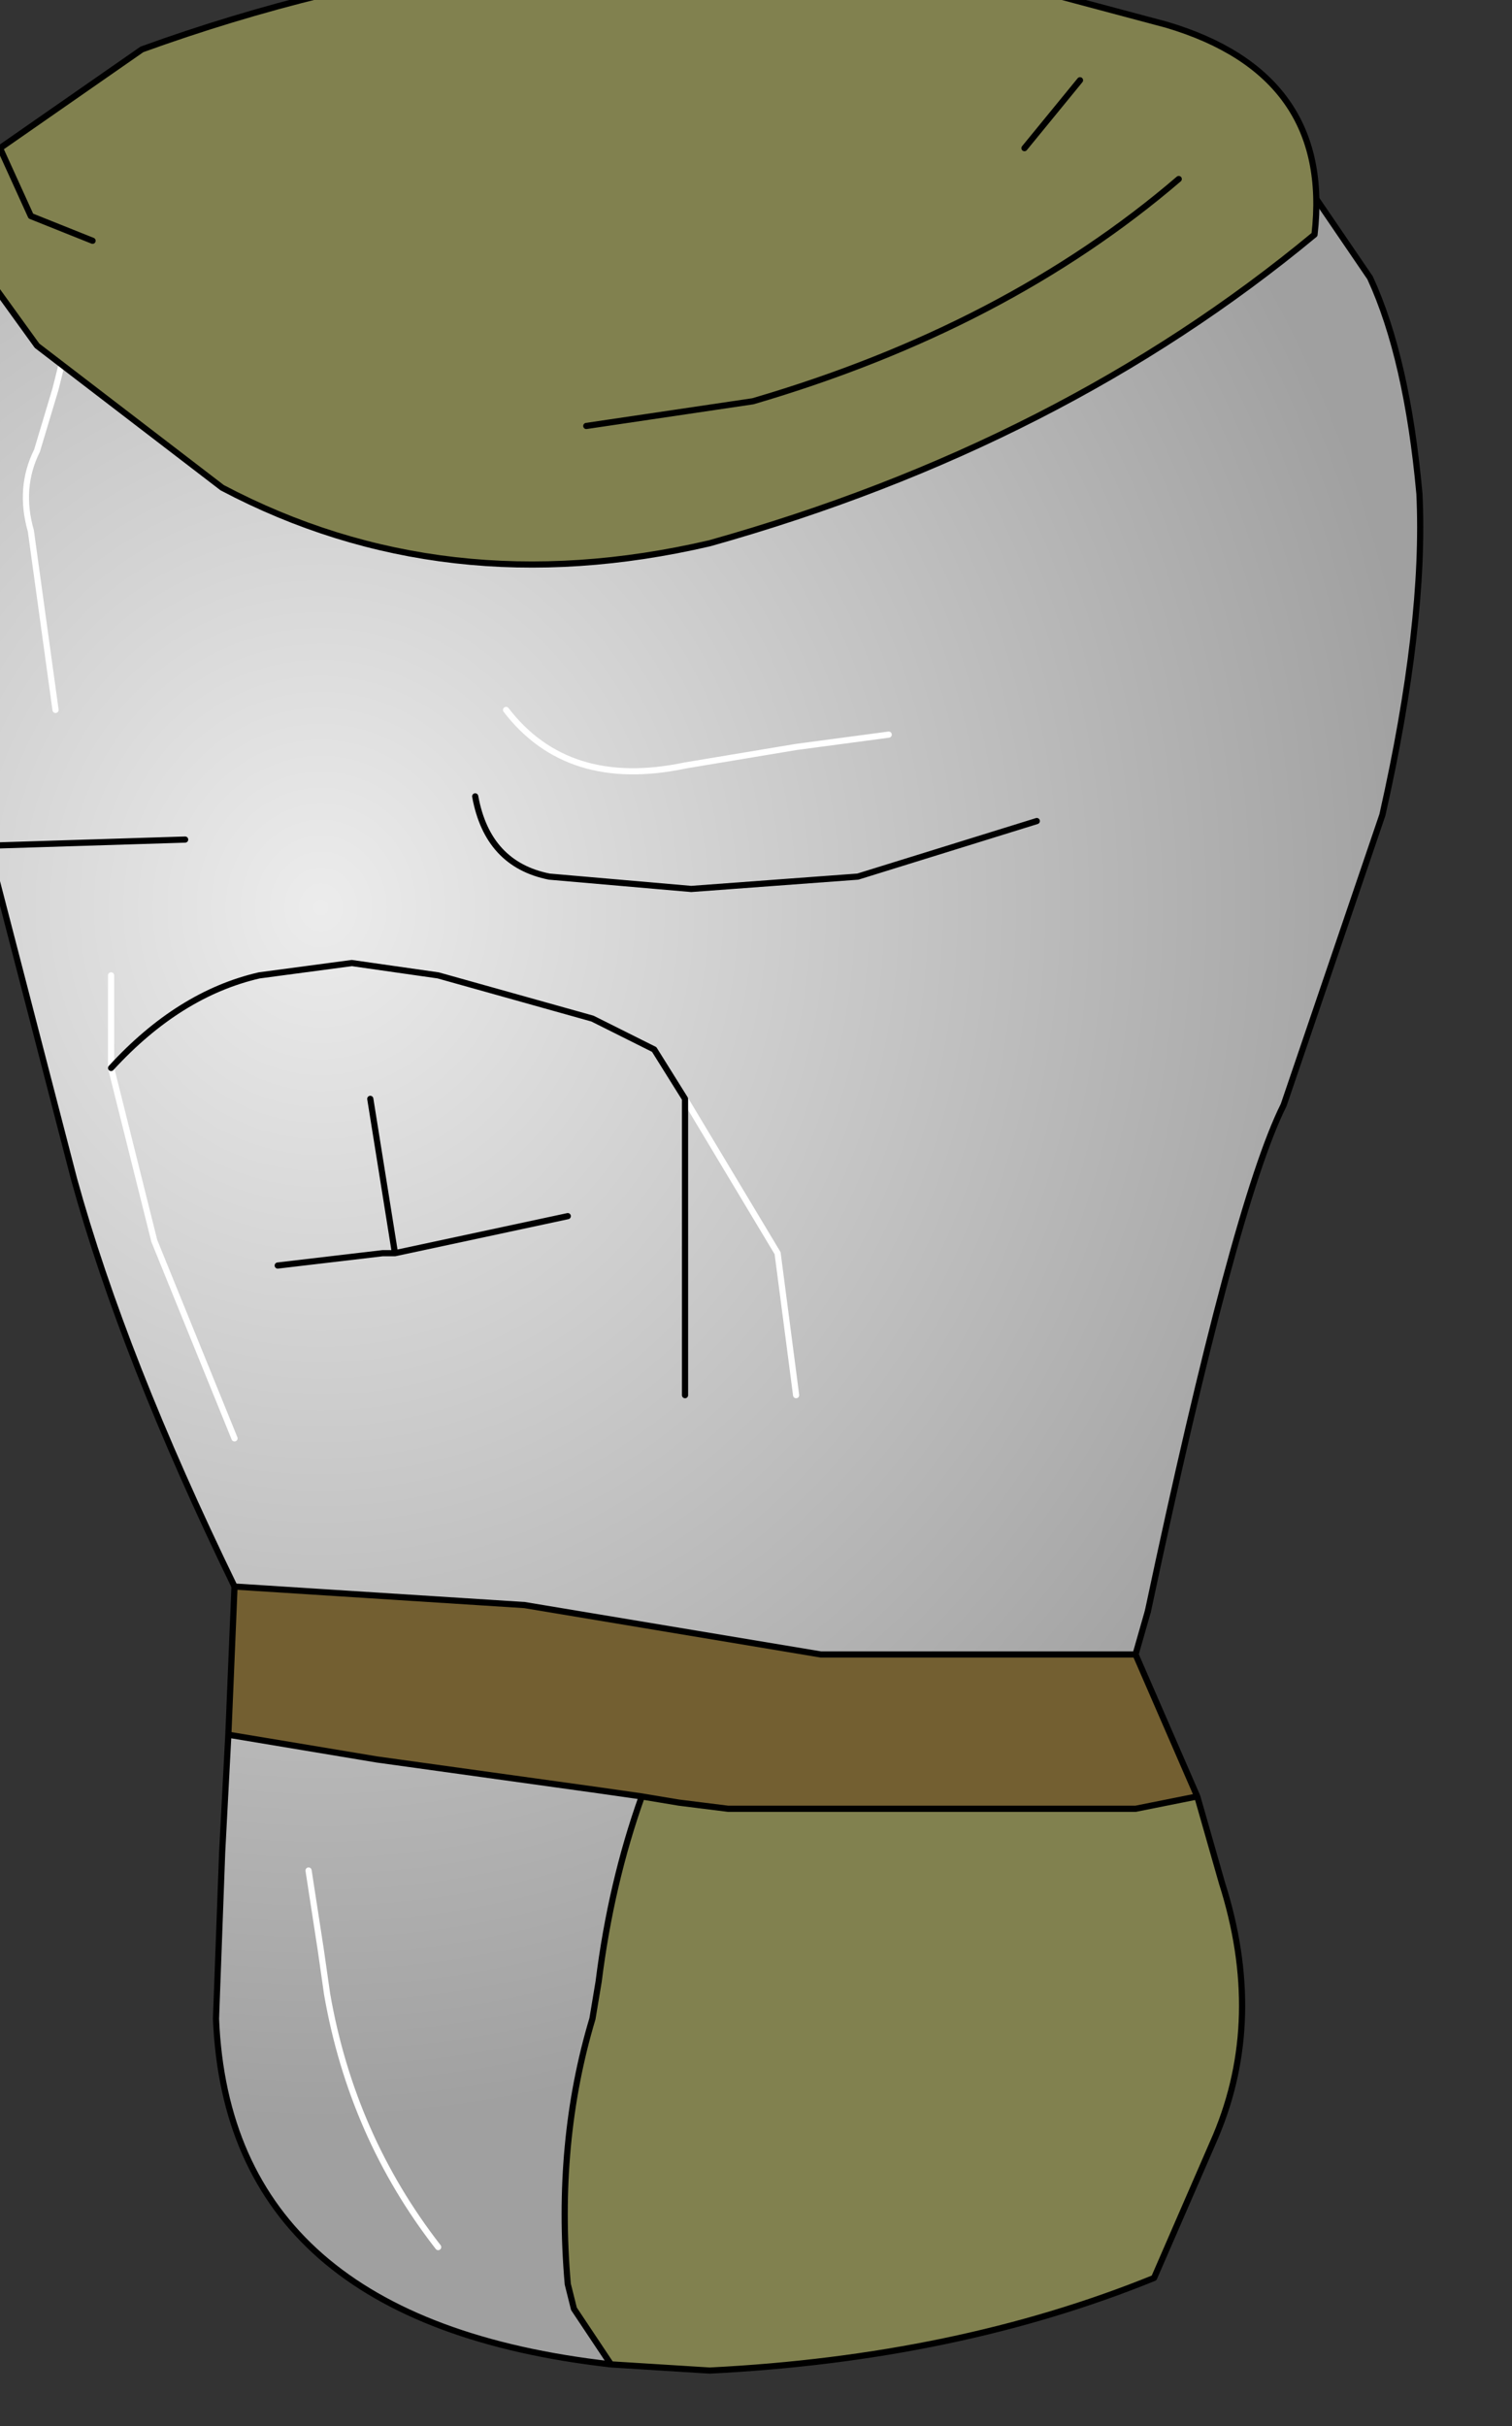 <?xml version="1.0" encoding="UTF-8" standalone="no"?>
<svg xmlns:xlink="http://www.w3.org/1999/xlink" height="19.65px" width="12.25px" xmlns="http://www.w3.org/2000/svg">
  <rect width="100%" height="100%" fill="#333333" stroke="none"/>
  <g transform="matrix(1.0, 0.0, 0.0, 1.0, 0.0, 0.0)">
    <path d="M9.7 14.55 L9.2 14.65 5.9 14.65 5.5 14.6 5.2 14.55 4.85 14.5 3.05 14.25 1.85 14.05 1.9 12.85 4.25 13.0 6.65 13.4 9.2 13.4 9.7 14.55" fill="#735f31" fill-rule="evenodd" stroke="none"/>
    <path d="M5.2 14.55 L5.5 14.6 5.9 14.65 9.2 14.65 9.7 14.55 9.9 15.25 Q10.25 16.35 9.85 17.3 L9.35 18.45 Q7.75 19.1 5.75 19.2 L4.95 19.15 4.65 18.7 4.6 18.5 Q4.5 17.35 4.8 16.35 L4.85 16.05 Q4.95 15.25 5.2 14.55" fill="#81814f" fill-rule="evenodd" stroke="none"/>
    <path d="M1.65 1.1 L2.85 0.65 6.75 0.5 9.65 0.6 10.35 1.15 11.1 2.25 Q11.4 2.9 11.5 4.0 11.55 5.05 11.2 6.6 L10.4 8.95 Q10.0 9.75 9.3 13.05 L9.2 13.4 6.65 13.4 4.25 13.0 1.9 12.85 Q1.0 11.0 0.6 9.55 L-0.1 6.85 -0.5 6.15 Q-0.8 5.5 -0.7 4.6 L0.0 1.9 1.65 1.1 2.3 1.95 1.65 1.1 M7.85 1.1 L7.2 1.25 6.3 1.5 Q5.05 1.75 4.7 2.6 5.05 1.75 6.3 1.5 L7.2 1.25 7.85 1.1 M7.2 5.95 L6.45 6.05 5.55 6.2 Q4.6 6.4 4.1 5.75 4.6 6.4 5.55 6.2 L6.45 6.05 7.2 5.95 M1.5 6.8 L-0.1 6.85 1.5 6.8 M0.65 2.35 L0.45 3.15 0.3 3.65 Q0.15 3.95 0.25 4.3 L0.45 5.75 0.25 4.3 Q0.15 3.95 0.3 3.65 L0.45 3.15 0.65 2.35 M5.55 8.9 L5.3 8.5 4.8 8.25 3.55 7.9 2.85 7.8 2.1 7.9 Q1.45 8.05 0.9 8.65 1.45 8.05 2.1 7.9 L2.85 7.8 3.55 7.9 4.8 8.25 5.3 8.5 5.55 8.9 6.15 9.9 6.3 10.15 6.45 11.3 6.3 10.15 6.15 9.9 5.55 8.9 5.55 9.15 5.55 11.3 5.55 9.15 5.55 8.9 M8.4 6.65 L6.95 7.1 5.6 7.2 4.45 7.1 Q3.95 7.0 3.85 6.45 3.95 7.0 4.45 7.1 L5.6 7.2 6.95 7.1 8.4 6.65 M0.9 7.9 L0.9 8.65 1.0 9.05 1.25 10.05 1.9 11.65 1.25 10.05 1.0 9.05 0.9 8.65 0.9 7.9 M3.2 10.15 L3.0 8.9 3.2 10.15 4.6 9.85 3.2 10.15 3.1 10.15 2.25 10.25 3.1 10.15 3.2 10.15 M5.2 14.55 Q4.95 15.25 4.85 16.05 L4.8 16.35 Q4.5 17.35 4.6 18.5 L4.65 18.7 4.95 19.15 Q1.85 18.8 1.75 16.35 L1.8 15.0 1.85 14.05 3.05 14.25 4.85 14.5 5.2 14.55 M2.5 15.15 L2.6 15.8 2.65 16.15 Q2.85 17.3 3.55 18.2 2.85 17.3 2.65 16.15 L2.6 15.8 2.5 15.15" fill="url(#gradient0)" fill-rule="evenodd" stroke="none"/>
    <path d="M9.3 13.05 Q10.0 9.75 10.4 8.95 L11.2 6.6 Q11.55 5.05 11.5 4.0 11.4 2.9 11.1 2.25 L10.35 1.15 9.65 0.6 6.75 0.5 2.85 0.65 1.65 1.1 0.0 1.9 -0.7 4.6 Q-0.8 5.5 -0.5 6.15 L-0.1 6.85 0.6 9.55 Q1.0 11.0 1.9 12.85 L4.25 13.0 6.65 13.4 9.2 13.4" fill="none" stroke="#000000" stroke-linecap="round" stroke-linejoin="round" stroke-width="0.05"/>
    <path d="M4.1 5.75 Q4.6 6.4 5.55 6.2 L6.45 6.05 7.2 5.95 M0.45 5.75 L0.25 4.3 Q0.15 3.95 0.3 3.65 L0.45 3.15 0.65 2.35 M5.55 8.9 L6.15 9.9 6.3 10.15 6.45 11.3 M1.9 11.65 L1.25 10.05 1.0 9.05 0.9 8.65 0.9 7.9 M3.55 18.2 Q2.85 17.3 2.65 16.15 L2.6 15.8 2.5 15.15" fill="none" stroke="#ffffff" stroke-linecap="round" stroke-linejoin="round" stroke-width="0.05"/>
    <path d="M1.65 1.1 L2.3 1.95 M4.7 2.6 Q5.05 1.75 6.3 1.5 L7.2 1.25 7.85 1.1 M-0.1 6.85 L1.5 6.8 M3.85 6.45 Q3.95 7.0 4.45 7.1 L5.6 7.2 6.95 7.1 8.4 6.65 M0.9 8.65 Q1.45 8.05 2.1 7.9 L2.85 7.8 3.55 7.9 4.8 8.25 5.3 8.5 5.55 8.9 5.55 9.15 5.55 11.3 M4.6 9.85 L3.2 10.15 3.1 10.15 2.25 10.25 M3.0 8.9 L3.2 10.15 M9.7 14.55 L9.2 14.65 5.9 14.65 5.5 14.6 5.2 14.55 Q4.95 15.25 4.85 16.05 L4.8 16.35 Q4.5 17.35 4.6 18.5 L4.65 18.7 4.95 19.15 5.75 19.2 Q7.75 19.1 9.35 18.45 L9.85 17.3 Q10.25 16.35 9.9 15.25 L9.7 14.55 9.2 13.4 9.3 13.05 M1.9 12.85 L1.85 14.05 3.05 14.25 4.85 14.5 5.2 14.55 M1.85 14.05 L1.8 15.0 1.75 16.35 Q1.85 18.8 4.95 19.15" fill="none" stroke="#000000" stroke-linecap="round" stroke-linejoin="round" stroke-width="0.05"/>
    <path d="M8.3 1.2 L8.75 0.65 8.3 1.2 M4.75 3.45 L6.1 3.25 Q8.15 2.65 9.55 1.45 8.15 2.65 6.1 3.25 L4.75 3.45 M0.0 1.2 L1.15 0.4 Q4.05 -0.65 7.2 -0.4 L9.45 0.2 Q10.8 0.6 10.65 1.9 8.6 3.6 5.75 4.4 3.6 4.9 1.8 3.95 L0.3 2.8 -0.35 1.9 0.0 1.2 0.25 1.75 0.75 1.95 0.25 1.75 0.0 1.2" fill="#81814f" fill-rule="evenodd" stroke="none"/>
    <path d="M9.55 1.45 Q8.15 2.65 6.1 3.25 L4.75 3.45 M8.75 0.65 L8.3 1.2 M0.0 1.2 L-0.35 1.9 0.3 2.8 1.8 3.95 Q3.6 4.9 5.75 4.4 8.6 3.6 10.65 1.9 10.8 0.6 9.45 0.2 L7.2 -0.4 Q4.05 -0.65 1.15 0.4 L0.0 1.2 0.25 1.75 0.75 1.95" fill="none" stroke="#000000" stroke-linecap="round" stroke-linejoin="round" stroke-width="0.05"/>
  </g>
  <defs>
    <radialGradient cx="0" cy="0" gradientTransform="matrix(0.011, 0.0, 0.0, 0.012, 2.6, 7.35)" gradientUnits="userSpaceOnUse" id="gradient0" r="819.2" spreadMethod="pad">
      <stop offset="0.0" stop-color="#ececec"/>
      <stop offset="1.0" stop-color="#a0a0a0"/>
    </radialGradient>
  </defs>
</svg>
